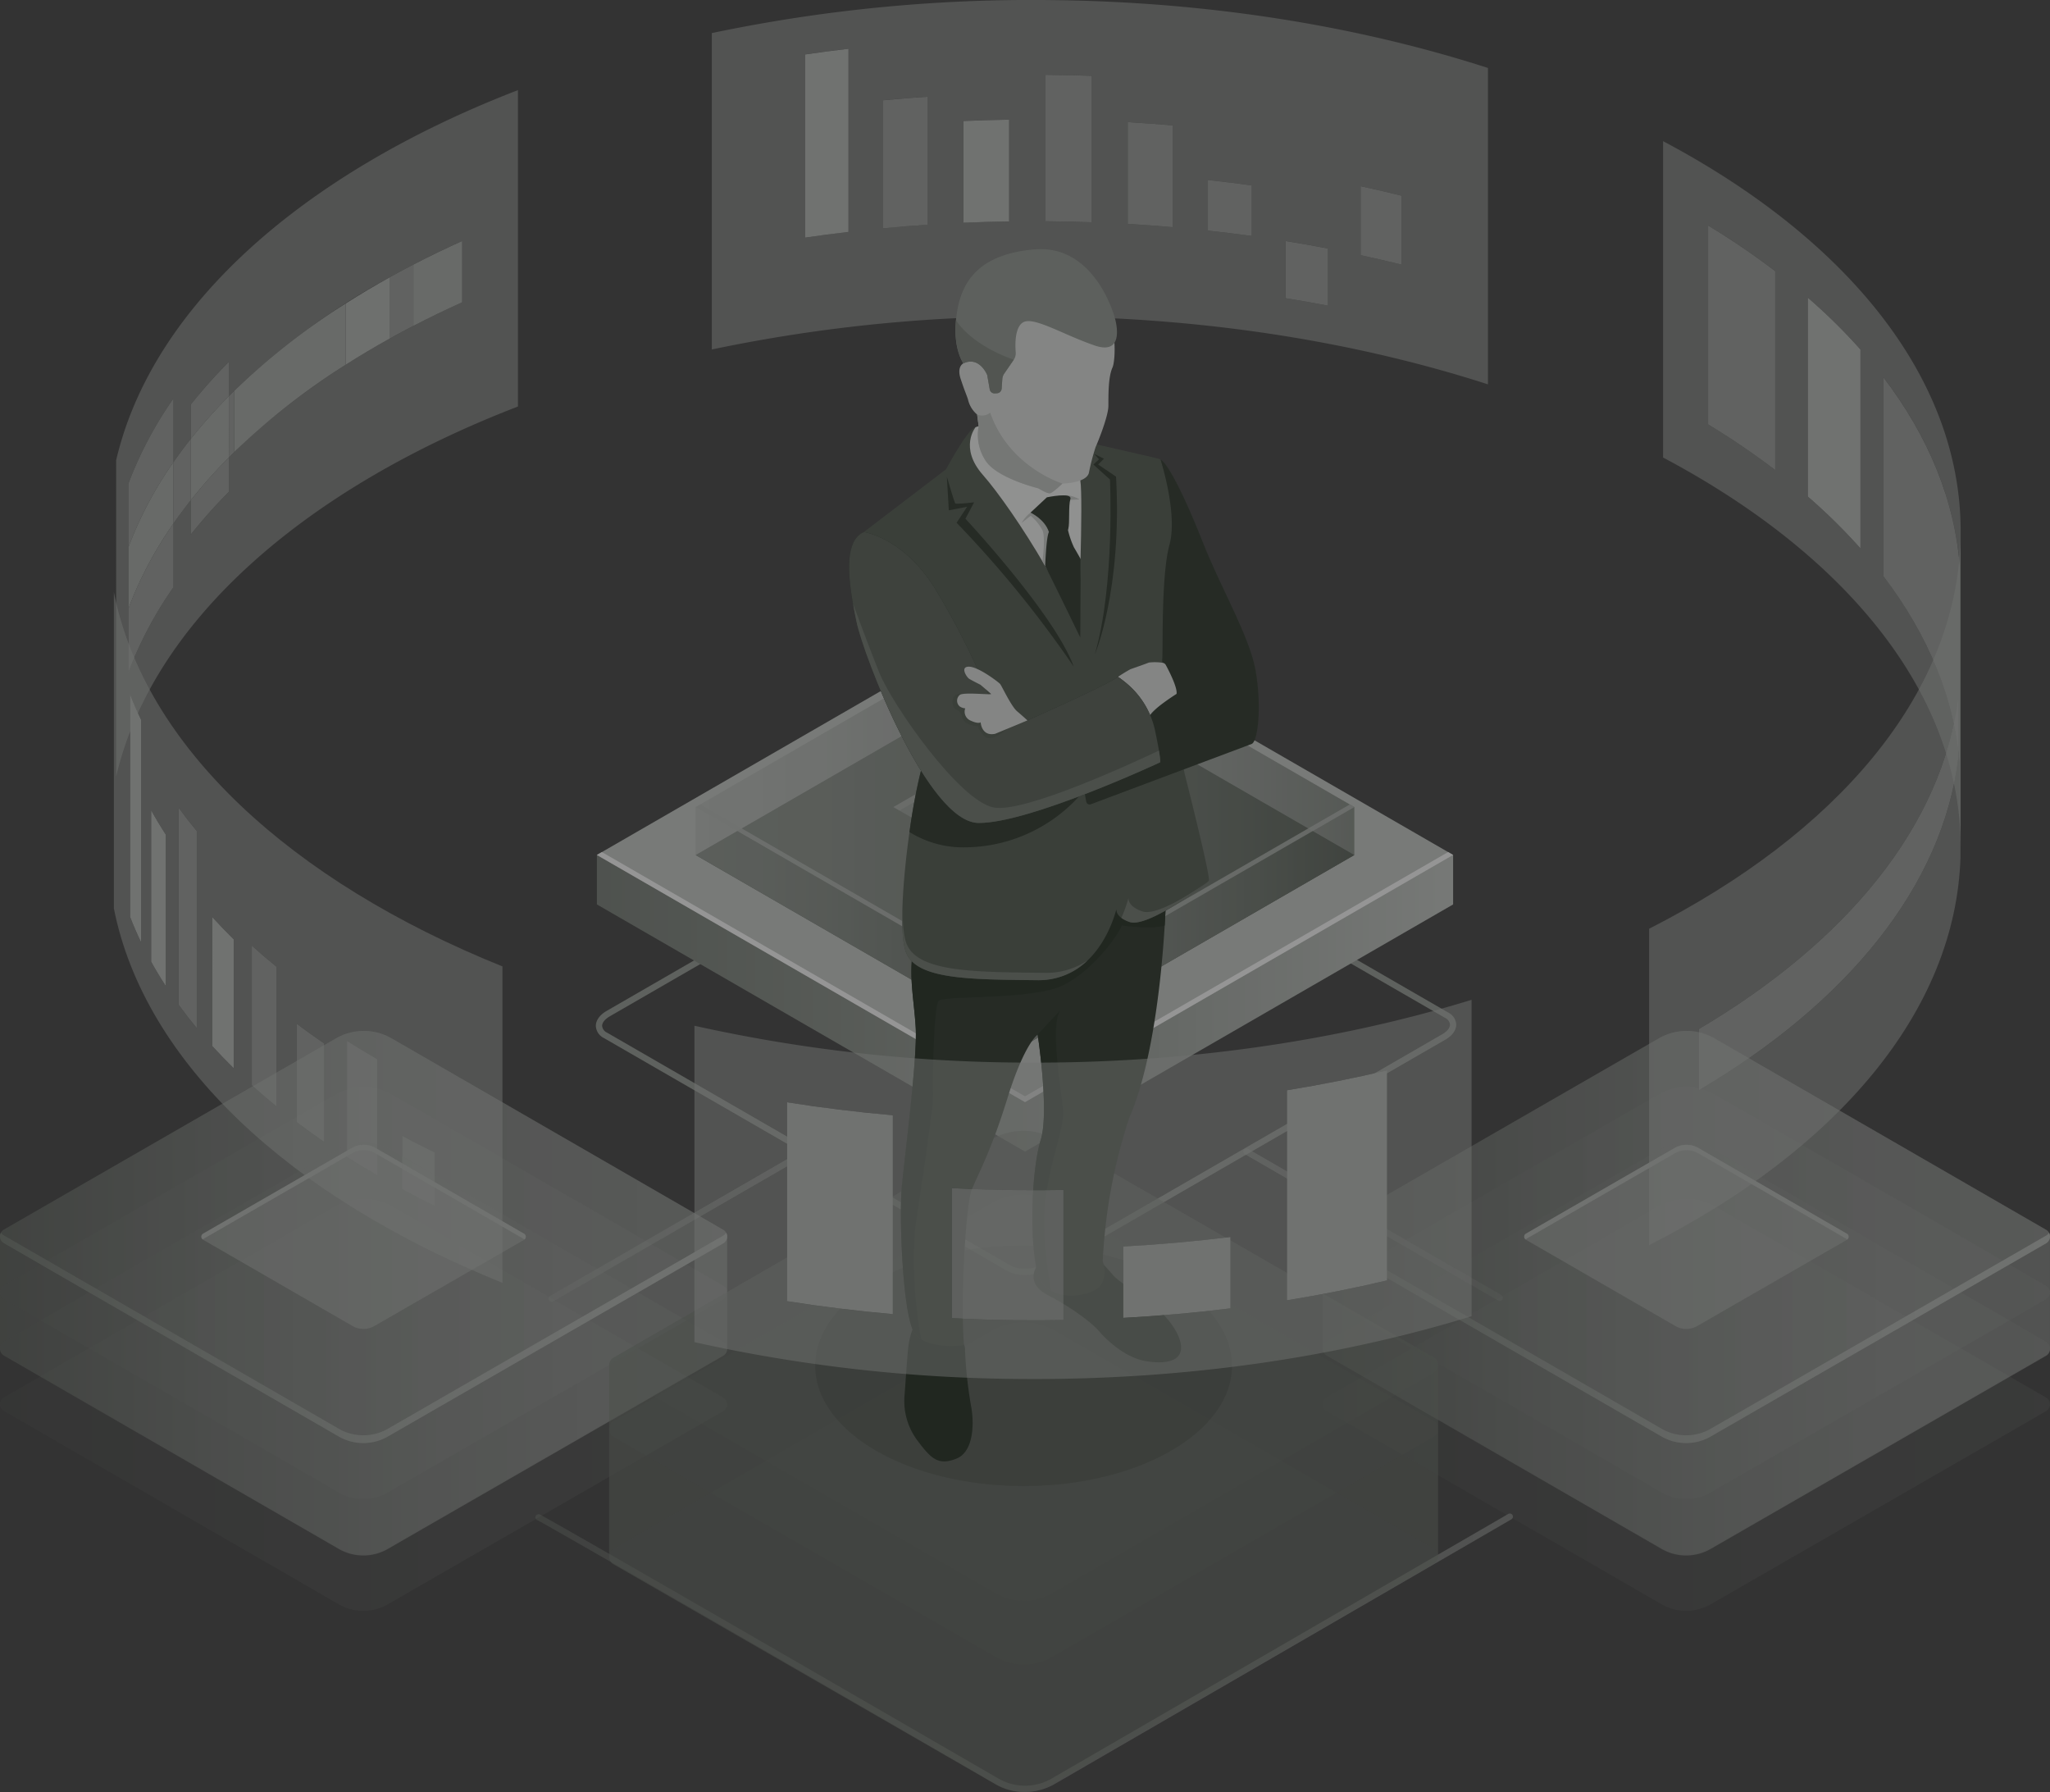 <svg xmlns="http://www.w3.org/2000/svg" xmlns:xlink="http://www.w3.org/1999/xlink" width="500" height="437" viewBox="0 0 500 437"><rect x="0" y="0" width="500" height="437" fill="#333333" stroke="none"/><defs><style>.a{opacity:0.484;}.b{fill:#8d938c;mix-blend-mode:lighten;isolation:isolate;}.c,.d,.i,.m,.t{opacity:0.5;}.c,.l{fill:url(#a);}.d{fill:url(#b);}.e{fill:url(#d);}.f{fill:#c3c7c3;}.g{fill:#fff;}.h{fill:#071405;}.i,.j,.n,.o,.p,.q,.r{fill:#b2b6b2;}.j{opacity:0.8;}.k{opacity:0.11;}.o{opacity:0.502;}.p{opacity:0.753;}.q{opacity:0.878;}.r{opacity:0.973;}.s{fill:url(#y);}.t{fill:url(#ac);}.u{fill:#111d0f;opacity:0.2;}.v{fill:#0e1b0d;}.w{fill:#182417;}.x{fill:#434c41;}.y{fill:url(#af);}.z{fill:url(#ag);}.aa{fill:#f5f6f5;}.ab{fill:#dcdedc;}.ac{fill:#4a5349;}.ad{fill:#8a918a;}.ae{fill:#c8cbc8;}.af{fill:#bcc0bc;}.ag{fill:url(#ah);}.ah{fill:#747b73;}</style><linearGradient id="a" y1="0.5" x2="1" y2="0.5" gradientUnits="objectBoundingBox"><stop offset="0" stop-color="#656d64"/><stop offset="0.016" stop-color="#676e66"/><stop offset="0.289" stop-color="#878d87"/><stop offset="0.551" stop-color="#9ea39e"/><stop offset="0.794" stop-color="#adb1ad"/><stop offset="1" stop-color="#b2b6b2"/></linearGradient><linearGradient id="b" y1="0.5" x2="1" y2="0.5" gradientUnits="objectBoundingBox"><stop offset="0" stop-color="#b2b6b2"/><stop offset="0.206" stop-color="#adb1ad"/><stop offset="0.449" stop-color="#9ea39e"/><stop offset="0.711" stop-color="#878d87"/><stop offset="0.984" stop-color="#676e66"/><stop offset="1" stop-color="#656d64"/></linearGradient><linearGradient id="d" x1="-0.247" y1="0.5" x2="1.034" y2="0.5" gradientUnits="objectBoundingBox"><stop offset="0" stop-color="#656d64"/><stop offset="0.171" stop-color="#6b736b"/><stop offset="0.422" stop-color="#7f867e"/><stop offset="0.72" stop-color="#9ea49e"/><stop offset="1" stop-color="#c3c7c3"/></linearGradient><linearGradient id="y" x1="7.177" y1="0.5" x2="8.177" y2="0.5" xlink:href="#a"/><linearGradient id="ac" x1="7.177" y1="0.5" x2="8.177" y2="0.5" xlink:href="#a"/><linearGradient id="af" x1="64.056" y1="2.142" x2="65.078" y2="2.142" xlink:href="#a"/><linearGradient id="ag" x1="31.427" y1="1.22" x2="32.415" y2="1.22" xlink:href="#a"/><linearGradient id="ah" x1="18.841" y1="0.735" x2="19.81" y2="0.735" xlink:href="#a"/></defs><g class="a" transform="translate(452.524 3.049)"><path class="b" d="M-241.7,256.924a8.876,8.876,0,0,1-4.374-1.024L-344.4,199.146a3.456,3.456,0,0,1-1.966-2.96c0-1.358.956-2.688,2.623-3.649l97.006-55.994c2.969-1.714,7.331-1.882,9.929-.379l98.324,56.754a3.46,3.46,0,0,1,1.967,2.96c0,1.358-.957,2.688-2.624,3.649l-97.006,55.994A11.363,11.363,0,0,1-241.7,256.924Zm-3.613-2.343c2.1,1.214,5.954,1.04,8.407-.378l97.006-56c1.166-.672,1.862-1.544,1.862-2.332a2.055,2.055,0,0,0-1.2-1.64l-98.324-56.753c-2.1-1.21-5.951-1.036-8.407.378l-97.006,56c-1.166.672-1.862,1.544-1.862,2.332a2.058,2.058,0,0,0,1.2,1.64Z" transform="translate(39.17 50.943)"/><path class="c" d="M-354.01,238.954a.756.756,0,0,1-.66-.383.759.759,0,0,1,.279-1.039l62.112-35.852a.762.762,0,0,1,1.039.279.76.76,0,0,1-.279,1.04L-353.63,238.85A.747.747,0,0,1-354.01,238.954Z" transform="translate(36.068 75.437)"/><path class="d" d="M-168.474,238.752a.76.76,0,0,1-.381-.1L-230.616,203a.763.763,0,0,1-.279-1.04.763.763,0,0,1,1.04-.279l61.761,35.649a.763.763,0,0,1,.279,1.04A.761.761,0,0,1-168.474,238.752Z" transform="translate(81.738 75.437)"/><path class="c" d="M-237.722,334.52a14.451,14.451,0,0,1-7.239-1.938c-25.318-14.673-109.624-63.4-111.646-64.3a.733.733,0,0,1-.487-.933.787.787,0,0,1,.976-.506c1.313.378,110.816,63.781,111.921,64.42a12.98,12.98,0,0,0,12.966,0l111.368-64.532a.762.762,0,0,1,1.042.276.764.764,0,0,1-.277,1.042l-111.369,64.533A14.491,14.491,0,0,1-237.722,334.52Z" transform="translate(35.199 99.416)"/><g transform="translate(-306.942 145.171)"><path class="e" d="M-137.345,149.285v12.063l-104.416,60.27-104.419-60.272V149.283Z" transform="translate(346.181 -89.013)"/><path class="f" d="M-241.761,225.79l-104.419-60.272,104.416-60.27,104.419,60.272Z" transform="translate(346.181 -105.247)"/><path class="g" d="M-241.761,208.336l-103.2-59.568-1.221.7,104.419,60.272,104.416-60.27-1.221-.7Z" transform="translate(346.181 -89.203)"/><g transform="translate(24.105 2.238)"><path class="h" d="M-248.259,208.137l-80.312-46.357,80.31-46.356,80.312,46.357Z" transform="translate(328.573 -103.733)"/><g transform="translate(0)"><path class="d" d="M-248.259,208.138l-80.314-46.358,80.311-46.357,80.314,46.358Z" transform="translate(328.573 -103.733)"/><path class="d" d="M-269.907,106.882l80.314,46.358V164.93l-80.314-46.358Z" transform="translate(350.219 -106.882)"/><path class="d" d="M-248.259,118.571l-80.314,46.357V153.239l80.311-46.357Z" transform="translate(328.573 -106.882)"/><path class="d" d="M-248.259,199.6l-80.314-46.358,80.311-46.357,80.314,46.358Z" transform="translate(328.573 -106.882)"/><path class="i" d="M-261.256,164.266l-32.092-18.524,32.091-18.523,32.092,18.524Z" transform="translate(341.57 -99.385)"/><path class="i" d="M-261.257,128.923l30.615,17.672,1.476-.852-32.092-18.524-32.091,18.523,1.476.852Z" transform="translate(341.57 -99.385)"/><path class="d" d="M-269.906,187.11V198.8l80.311-46.357V140.754Z" transform="translate(350.219 -94.395)"/><path class="d" d="M-328.573,140.753v11.689l80.314,46.358V187.111Z" transform="translate(328.573 -94.396)"/></g><path class="j" d="M-248.259,186.007l-79.208-45.721-1.105.638,80.314,46.358,80.311-46.357-1.105-.638Z" transform="translate(328.573 -94.568)"/></g></g><g transform="translate(-452.524 248.346)"><g class="k" transform="translate(0 40.92)"><path class="l" d="M-356.991,212.352a13.6,13.6,0,0,0-13.588-.007l-80.989,46.64a1.911,1.911,0,0,0,0,3.311l81.662,47.138a12,12,0,0,0,11.992,0l81.788-47.093a1.911,1.911,0,0,0,0-3.312Z" transform="translate(452.524 -210.53)"/></g><g class="k" transform="translate(0 27.28)"><path class="l" d="M-356.991,202.386a13.6,13.6,0,0,0-13.588-.007l-80.989,46.64a1.911,1.911,0,0,0,0,3.311l81.662,47.138a12,12,0,0,0,11.992,0l81.788-47.093a1.911,1.911,0,0,0,0-3.312Z" transform="translate(452.524 -200.564)"/></g><g class="k" transform="translate(0 13.64)"><path class="l" d="M-356.991,192.42a13.6,13.6,0,0,0-13.588-.007l-80.989,46.64a1.911,1.911,0,0,0,0,3.311l81.662,47.138a12,12,0,0,0,11.992,0l81.788-47.093a1.911,1.911,0,0,0,0-3.312Z" transform="translate(452.524 -190.598)"/></g><g class="k"><path class="l" d="M-356.991,182.454a13.6,13.6,0,0,0-13.588-.007l-80.989,46.64a1.911,1.911,0,0,0,0,3.311l81.662,47.138a12,12,0,0,0,11.992,0l81.788-47.093a1.911,1.911,0,0,0,0-3.312Z" transform="translate(452.524 -180.632)"/></g><path class="c" d="M-276.126,229.13l-80.865-46.677a13.6,13.6,0,0,0-13.588-.007l-80.989,46.64a1.89,1.89,0,0,0-.956,1.655v27.425a1.894,1.894,0,0,0,.956,1.656l81.662,47.136a11.993,11.993,0,0,0,11.992,0l81.788-47.093a1.893,1.893,0,0,0,.957-1.656V230.786h0A1.893,1.893,0,0,0-276.126,229.13Z" transform="translate(452.524 -180.632)"/><g class="k"><path class="l" d="M-356.991,182.454a13.6,13.6,0,0,0-13.588-.007l-80.989,46.64a1.911,1.911,0,0,0,0,3.311l81.662,47.138a12,12,0,0,0,11.992,0l81.788-47.093a1.911,1.911,0,0,0,0-3.312Z" transform="translate(452.524 -180.632)"/></g><g class="m" transform="translate(49.112 27.785)"><path class="n" d="M-374.176,201.7a5.77,5.77,0,0,0-5.761,0l-36.286,20.9a.854.854,0,0,0,0,1.478l36.437,21.031a5.352,5.352,0,0,0,5.35,0l36.492-21.012a.853.853,0,0,0,0-1.478Z" transform="translate(416.649 -200.933)"/></g><path class="n" d="M-416.226,223.91l36.286-20.9a5.763,5.763,0,0,1,5.761,0l36.231,20.913c.037.021.051.059.084.083a.84.84,0,0,0-.084-1.395L-374.179,201.7a5.77,5.77,0,0,0-5.761,0l-36.286,20.9a.839.839,0,0,0-.082,1.395C-416.277,223.967-416.263,223.93-416.226,223.91Z" transform="translate(465.764 -173.148)"/><path class="l" d="M-276.126,217.314l-81.788,47.093a11.994,11.994,0,0,1-11.992,0l-81.662-47.136a1.887,1.887,0,0,1-.709-.714,1.914,1.914,0,0,0,.709,2.6l81.662,47.138a12,12,0,0,0,11.992,0l81.788-47.093a1.911,1.911,0,0,0,.709-2.6A1.894,1.894,0,0,1-276.126,217.314Z" transform="translate(452.525 -167.388)"/></g><g transform="translate(-129.88 248.346)"><g class="k" transform="translate(0 40.92)"><path class="l" d="M-121.308,212.352a13.6,13.6,0,0,0-13.59-.007l-80.987,46.64a1.911,1.911,0,0,0,0,3.311l81.662,47.138a12,12,0,0,0,11.992,0l81.788-47.093a1.912,1.912,0,0,0,0-3.312Z" transform="translate(216.841 -210.53)"/></g><g class="k" transform="translate(0 27.28)"><path class="l" d="M-121.308,202.386a13.6,13.6,0,0,0-13.59-.007l-80.987,46.64a1.911,1.911,0,0,0,0,3.311l81.662,47.138a12,12,0,0,0,11.992,0l81.788-47.093a1.913,1.913,0,0,0,0-3.312Z" transform="translate(216.841 -200.564)"/></g><g class="k" transform="translate(0 13.64)"><path class="l" d="M-121.308,192.42a13.6,13.6,0,0,0-13.59-.007l-80.987,46.64a1.911,1.911,0,0,0,0,3.311l81.662,47.138a12,12,0,0,0,11.992,0l81.788-47.093a1.913,1.913,0,0,0,0-3.312Z" transform="translate(216.841 -190.598)"/></g><g class="k"><path class="l" d="M-121.308,182.454a13.6,13.6,0,0,0-13.59-.007l-80.987,46.64a1.911,1.911,0,0,0,0,3.311l81.662,47.138a12,12,0,0,0,11.992,0l81.788-47.093a1.913,1.913,0,0,0,0-3.312Z" transform="translate(216.841 -180.632)"/></g><path class="c" d="M-40.443,229.13l-80.866-46.677a13.6,13.6,0,0,0-13.59-.007l-80.987,46.64a1.89,1.89,0,0,0-.956,1.655v27.425a1.894,1.894,0,0,0,.956,1.656l81.662,47.136a11.993,11.993,0,0,0,11.992,0l81.788-47.093a1.894,1.894,0,0,0,.957-1.656V230.786h0A1.894,1.894,0,0,0-40.443,229.13Z" transform="translate(216.841 -180.632)"/><g class="k"><path class="l" d="M-121.308,182.454a13.6,13.6,0,0,0-13.59-.007l-80.987,46.64a1.911,1.911,0,0,0,0,3.311l81.662,47.138a12,12,0,0,0,11.992,0l81.788-47.093a1.913,1.913,0,0,0,0-3.312Z" transform="translate(216.841 -180.632)"/></g><g class="m" transform="translate(49.111 27.785)"><path class="n" d="M-138.493,201.7a5.77,5.77,0,0,0-5.761,0l-36.286,20.9a.853.853,0,0,0,0,1.478l36.435,21.031a5.354,5.354,0,0,0,5.351,0l36.491-21.012a.853.853,0,0,0,0-1.478Z" transform="translate(180.967 -200.933)"/></g><path class="n" d="M-180.543,223.91l36.286-20.9a5.763,5.763,0,0,1,5.761,0l36.231,20.913c.037.021.051.059.084.083a.84.84,0,0,0-.084-1.395L-138.5,201.7a5.77,5.77,0,0,0-5.761,0l-36.286,20.9a.839.839,0,0,0-.082,1.395C-180.594,223.967-180.58,223.93-180.543,223.91Z" transform="translate(230.081 -173.148)"/><path class="l" d="M-40.443,217.314l-81.788,47.093a11.994,11.994,0,0,1-11.992,0l-81.662-47.136a1.888,1.888,0,0,1-.709-.714,1.914,1.914,0,0,0,.709,2.6l81.662,47.138a12,12,0,0,0,11.992,0L-40.443,219.2a1.911,1.911,0,0,0,.709-2.6A1.894,1.894,0,0,1-40.443,217.314Z" transform="translate(216.842 -167.388)"/></g><g transform="translate(-424.197 -3.049)"><path class="o" d="M-83.816,174.916v-48.5c-1.124-16.527-7.665-32.282-18.647-46.685v48.5c10.982,14.4,17.523,30.157,18.647,46.685Zm-24.261-53.5v-48.5a138.585,138.585,0,0,0-12.842-12.65v48.5a138.755,138.755,0,0,1,12.842,12.65Zm-20.789-19.113v-48.5a187.026,187.026,0,0,0-16.369-11.134v48.5a187.637,187.637,0,0,1,16.369,11.134Zm-27.358-3.049V22.1c44.689,23.7,72.582,57.6,72.582,95.1v77.159c0-37.5-27.893-71.4-72.582-95.105Z" transform="translate(533.525 12.319)"/><path class="o" d="M-175.415,71.485V57.551q-5.113-.979-10.337-1.822V69.663q5.222.842,10.337,1.822ZM-194.009,54.5V42.164q-5.3-.731-10.7-1.318V53.178q5.394.585,10.7,1.318Zm36.491,6.976V44.661q-4.91-1.215-9.937-2.3V59.171q5.027,1.084,9.937,2.3Zm-55.726-9.125V27.527q-5.462-.47-11.008-.788V51.557q5.544.318,11.008.79Zm-39.939-1.4V26.129q-5.614.084-11.161.326V51.274q5.546-.24,11.161-.326Zm-19.841.8V20.531q-5.487.361-10.893.869V52.617q5.4-.509,10.893-.87Zm40-.6V15.444q-5.013-.177-10.085-.227l-1.2-.011V50.913l1.2.01q5.072.051,10.085.229Zm-59.342,2.357V8.84q-5.343.624-10.593,1.392V54.9q5.249-.766,10.593-1.391ZM-325.709,5.019a379.59,379.59,0,0,1,82.6-8.048c38.787.389,75.12,6.359,106.71,16.553V90.682c-31.59-10.194-67.923-16.164-106.71-16.552a379.676,379.676,0,0,0-82.6,8.048V5.019Z" transform="translate(470.989 3.049)"/><path class="o" d="M-417.86,103.758V88.222a93.813,93.813,0,0,0-10.967,20.7v46.01a93.8,93.8,0,0,1,10.967-20.7V118.7q2.006-2.889,4.245-5.7v8.378a125.607,125.607,0,0,1,9.283-10.41v-8.378c14.559-14.647,33.948-27.495,56.9-37.843V49.8q-6.127,2.763-11.909,5.758-2.891,1.5-5.691,3.052a176.69,176.69,0,0,0-37.991,27.73q-.661.649-1.313,1.3V79.266a125.389,125.389,0,0,0-9.283,10.41v8.378q-2.236,2.817-4.245,5.7Zm-13.972-.487c8.777-37.653,45.672-70.081,98.006-90.263V90.167c-52.335,20.181-89.23,52.61-98.006,90.263V103.271Z" transform="translate(431.832 8.968)"/><path class="p" d="M-408.1,77.733q.651-.653,1.313-1.3V91.372a166.668,166.668,0,0,1,27.18-21.3q5.212-3.32,10.811-6.426V48.7q2.8-1.554,5.691-3.052V60.59q5.779-2.993,11.909-5.758v0c-22.955,10.348-42.344,23.2-56.9,37.843V77.733Zm-13.528,16.115q2.006-2.889,4.245-5.7v14.942q-2.236,2.817-4.245,5.7V93.848Z" transform="translate(435.598 18.878)"/><path class="q" d="M-378.877,45.648q5.779-2.993,11.909-5.758V54.832q-6.127,2.763-11.909,5.758V45.648Z" transform="translate(451.371 18.878)"/><path class="q" d="M-410.785,72.326a166.67,166.67,0,0,1,27.18-21.3V65.964a166.67,166.67,0,0,0-27.18,21.3V72.326Z" transform="translate(439.598 22.982)"/><path class="r" d="M-390.931,52.753q5.212-3.32,10.811-6.426V61.269q-5.6,3.1-10.811,6.426V52.753Z" transform="translate(446.924 21.251)"/><path class="p" d="M-429.637,88.663a93.815,93.815,0,0,1,10.967-20.7V83.5a93.775,93.775,0,0,0-10.967,20.7v14.942a93.775,93.775,0,0,1,10.967-20.7v15.534a93.805,93.805,0,0,0-10.967,20.7V88.663Z" transform="translate(432.642 29.228)"/><path class="q" d="M-429.637,100.012a93.775,93.775,0,0,1,10.967-20.7V94.256a93.775,93.775,0,0,0-10.967,20.7V100.012Z" transform="translate(432.642 33.412)"/><path class="p" d="M-418.525,95.148a125.612,125.612,0,0,1,9.283-10.41v8.378a125.612,125.612,0,0,0-9.283,10.41V95.148Zm0-23.319a125.393,125.393,0,0,1,9.283-10.41V69.8a125.612,125.612,0,0,0-9.283,10.41V71.829Z" transform="translate(436.742 26.815)"/><path class="q" d="M-418.525,77.95a125.609,125.609,0,0,1,9.283-10.41V82.482a125.614,125.614,0,0,0-9.283,10.41V77.95Z" transform="translate(436.742 29.072)"/><path class="p" d="M-116.953,64.209c10.982,14.4,17.523,30.158,18.647,46.685v48.5c-1.124-16.528-7.665-32.282-18.647-46.685V64.21Z" transform="translate(548.015 27.844)"/><path class="n" d="M-130.435,49.989a138.584,138.584,0,0,1,12.842,12.65v48.5a138.756,138.756,0,0,0-12.842-12.65v-48.5Z" transform="translate(543.041 22.601)"/><path class="p" d="M-148.2,37.132a187.023,187.023,0,0,1,16.369,11.134v48.5A187.634,187.634,0,0,0-148.2,85.629v-48.5Z" transform="translate(536.487 17.862)"/><path class="p" d="M-210.109,30.129q5.027,1.084,9.937,2.3V49.241q-4.91-1.215-9.937-2.3V30.129Z" transform="translate(513.643 15.28)"/><path class="p" d="M-223.474,39.9q5.222.842,10.337,1.822V55.653q-5.113-.979-10.337-1.822V39.9Z" transform="translate(508.711 18.881)"/><path class="p" d="M-237.32,29.023q5.394.587,10.7,1.318V42.673q-5.3-.731-10.7-1.318V29.023Z" transform="translate(503.602 14.872)"/><path class="p" d="M-251.6,18.715q5.544.318,11.008.788V44.324q-5.462-.47-11.008-.79V18.715Z" transform="translate(498.335 11.072)"/><path class="p" d="M-266.248,10.289l1.2.011q5.072.049,10.085.227V46.234q-5.013-.177-10.085-.229l-1.2-.01V10.289Z" transform="translate(492.929 7.966)"/><path class="n" d="M-280.883,18.6q5.546-.24,11.161-.326V43.089q-5.614.084-11.161.326V18.6Z" transform="translate(487.529 10.908)"/><path class="p" d="M-295.18,15.049q5.4-.507,10.893-.869V45.395q-5.487.361-10.893.87V15.049Z" transform="translate(482.253 9.4)"/><path class="n" d="M-309.091,7.03q5.249-.768,10.593-1.392V50.305q-5.343.624-10.593,1.391V7.03Z" transform="translate(477.121 6.251)"/></g><g transform="translate(-303.959 57.703)"><g transform="translate(0 215.018)"><g class="k" transform="translate(0 46.65)"><path class="s" d="M-250.723,234.6a15.5,15.5,0,0,1,15.49-.008l92.327,53.169a2.179,2.179,0,0,1,0,3.775L-236,345.275a13.672,13.672,0,0,1-13.671,0l-93.24-53.685a2.179,2.179,0,0,1,0-3.775Z" transform="translate(344.002 -232.525)"/></g><g class="k" transform="translate(0 31.1)"><path class="s" d="M-250.723,223.24a15.5,15.5,0,0,1,15.49-.007l92.327,53.169a2.179,2.179,0,0,1,0,3.775L-236,333.914a13.672,13.672,0,0,1-13.671,0l-93.24-53.685a2.18,2.18,0,0,1,0-3.776Z" transform="translate(344.002 -221.164)"/></g><g class="k" transform="translate(0 15.55)"><path class="s" d="M-250.723,211.879a15.508,15.508,0,0,1,15.49-.008l92.327,53.169a2.18,2.18,0,0,1,0,3.776L-236,322.553a13.679,13.679,0,0,1-13.671,0l-93.24-53.687a2.179,2.179,0,0,1,0-3.775Z" transform="translate(344.002 -209.803)"/></g><g class="k" transform="translate(0 0.001)"><path class="s" d="M-250.723,200.519a15.5,15.5,0,0,1,15.49-.008l92.327,53.169a2.179,2.179,0,0,1,0,3.775L-236,311.191a13.672,13.672,0,0,1-13.671,0l-93.24-53.685a2.179,2.179,0,0,1,0-3.775Z" transform="translate(344.002 -198.441)"/></g><path class="t" d="M-342.911,253.731l92.188-53.212a15.5,15.5,0,0,1,15.49-.008l92.327,53.169a2.159,2.159,0,0,1,1.091,1.887v46.649a2.159,2.159,0,0,1-1.091,1.887L-236,357.84a13.672,13.672,0,0,1-13.671,0l-93.24-53.685a2.158,2.158,0,0,1-1.09-1.887V255.618h0A2.158,2.158,0,0,1-342.911,253.731Z" transform="translate(344.002 -198.441)"/><g class="k" transform="translate(0 0.001)"><path class="s" d="M-250.723,200.519a15.5,15.5,0,0,1,15.49-.008l92.327,53.169a2.179,2.179,0,0,1,0,3.775L-236,311.191a13.672,13.672,0,0,1-13.671,0l-93.24-53.685a2.179,2.179,0,0,1,0-3.775Z" transform="translate(344.002 -198.441)"/></g><path class="s" d="M-342.911,240.26l93.24,53.686a13.672,13.672,0,0,0,13.671,0l93.095-53.736a2.157,2.157,0,0,0,.809-.814,2.181,2.181,0,0,1-.809,2.962L-236,296.093a13.672,13.672,0,0,1-13.671,0l-93.24-53.685a2.181,2.181,0,0,1-.809-2.962A2.156,2.156,0,0,0-342.911,240.26Z" transform="translate(344.002 -183.343)"/></g><ellipse class="u" cx="50.831" cy="29.34" rx="50.831" ry="29.34" transform="translate(50.262 242.968)"/><g transform="translate(58.542)"><path class="v" d="M-251.457,222.123s1.235,1.288,2.518,2.806,4.887,3.63,6.4,4.57,8.452,6.2,9.9,11.375-3.507,5.862-8.579,4.963-9.809-5.577-11.19-7.266-6.18-5.521-12.4-8.742-2.46-7.551-2.46-7.551Z" transform="translate(313.355 25.307)"/><path class="v" d="M-289.172,233.36a19.226,19.226,0,0,0-1.317,5.323c-.292,2.993-.71,9.485-.865,11.383a16.058,16.058,0,0,0,3.124,10.994c3.343,4.448,5.071,6.206,9.513,4.455s4.341-9.2,3.555-13.039a106.531,106.531,0,0,1-1.436-13.313,2.66,2.66,0,0,0-.255-1.475Z" transform="translate(304.864 29.45)"/><path class="w" d="M-227.414,161.688s-.936,34.186-8.905,52.333a131.96,131.96,0,0,0-6.462,34.994s1.318,3.272-.552,5.934-13.568,5.1-15.5-3.645-1.19-25.1.935-31.921-.757-25.621-.757-25.621-3.2,2.042-7.39,15.549-7.276,18.659-8.718,22.39-2.768,26.623-1.855,37.8c0,0-9.473,1.345-12.213-3.182s-3.655-27.952-2.961-35.421,3.818-31.391,3.388-38.795-1.971-13.414-.278-20.808,51.687-23.82,51.687-23.82Z" transform="translate(304.641 -2.212)"/><path class="v" d="M-288.4,189.363c-.428-7.4-1.971-13.414-.278-20.808.637-2.78,8.1-6.835,17.166-10.815,15.3-1.4,34.705-3.018,36.041-2.814a50.161,50.161,0,0,1,6.993,2.436l1.068,1.584s-.058,2.08-.261,5.475c-3.569,1.068-10.434-.034-10.434-.034-.966,2.4-6.928,10.923-14.344,14.6s-29.114,2.417-30.358,3.816-1.488,20.114-1.35,22.494-2.044,17.361-4.062,30.61c-1.985,13.034,1.036,28.875,1.135,29.384a5.373,5.373,0,0,1-1.741-1.715c-2.739-4.529-3.655-27.952-2.961-35.421S-287.973,196.766-288.4,189.363Z" transform="translate(304.641 0.528)"/><path class="x" d="M-241.71,77.388s11.09,2.529,14.822,3.405a1.923,1.923,0,0,1,1.353,1.17c1.076,2.728,3.778,11.2,1.743,23.567-2.5,15.2-1.71,25.432-1.71,25.432l5.131,26.694s6.449,25.425,5.893,26.121-14.852,11.571-19.319,10.039-3-4.059-3-4.059-3.62,18.426-19.638,18.25-29.106-.126-31.826-6.6.745-33.688,3.569-44.463,9.539-32.254,9.539-32.254l-23.463-25.963,20.051-15.311s4.791-8.9,6.76-10.029,3-.174,3-.174Z" transform="translate(302.205 -29.73)"/><g transform="translate(12.96 154.456)"><path class="y" d="M-251,157.954c-.015.925.524,2.3,3.4,3.289,3.11,1.066,10.731-3.565,15.73-7.051-2.5,2.074-14.774,11.033-18.86,9.631a7.26,7.26,0,0,1-2.01-1A32.881,32.881,0,0,0-251,157.954Z" transform="translate(306.174 -154.192)"/><path class="z" d="M-290.669,167.785c2.871,6.832,16.681,6.779,33.586,6.965a18.068,18.068,0,0,0,10.51-3.029,17.087,17.087,0,0,1-12.388,4.824c-16.02-.178-29.106-.126-31.826-6.6-.893-2.124-1.116-6.492-.917-11.772C-291.742,162.462-291.447,165.932-290.669,167.785Z" transform="translate(291.771 -152.724)"/></g><path class="aa" d="M-278.341,73.157s-4.1,4.955,1.8,11.643c3.628,4.117,9.869,12.994,15.187,22.213,3.323,5.758,6.392,8.829,8.133,13.776,0,0,.244-5.877.476-14.953.22-8.565.337-17.467-.047-19.707C-253.583,81.513-273.813,70.911-278.341,73.157Z" transform="translate(309.175 -29.723)"/><path class="ab" d="M-262.312,98.8s2.1,1.3,2.823,1.2,3.047-2.365,3.047-2.365,5.814-.105,6.449-2.6a54.006,54.006,0,0,1,1.641-6.3c.589-1.295,3.1-7.508,3.117-10.029s-.077-7.025,1.013-9.41,2.557-26.245-20.488-25.572-15.887,24.6-15.887,24.6-1.684.717-.664,3.8,1.247,3.4,1.766,4.927a6.808,6.808,0,0,0,2.241,3.75l.382,2.837a11.387,11.387,0,0,0,1.771,8.545C-272.235,96.393-262.312,98.8-262.312,98.8Z" transform="translate(308.466 -40.463)"/><path class="w" d="M-240.207,78.85s2.457.365,10.43,20.418c4.449,11.19,11.316,22.777,12.771,31.093s.643,17.207-1,17.832c-1.583.6-30.23,11.319-39.2,14.7a.843.843,0,0,1-1.128-.645l-2.472-13.832,17.778-6.867s3.387-4.137,6.57-5.689c0,0-3.565-6.567-3.338-8.358s-.318-20.342,1.766-27.89S-240.207,78.85-240.207,78.85Z" transform="translate(316.158 -27.511)"/><path class="ab" d="M-253.363,118.544a35.717,35.717,0,0,1,3.053-1.879c.605-.234,3.88-1.352,4.5-1.631a12.327,12.327,0,0,1,3.327.047,1.041,1.041,0,0,1,.815.542c.757,1.4,2.863,5.484,2.626,7.043,0,0-5.918,3.739-6.579,5.406l-.945.2S-250.528,119.772-253.363,118.544Z" transform="translate(318.903 -14.21)"/><path class="w" d="M-287.692,136.763c.679-2.592,1.585-5.806,2.567-9.191l36,15.43a37.973,37.973,0,0,1-29.666,12.4,24.806,24.806,0,0,1-11.7-3.7A143.515,143.515,0,0,1-287.692,136.763Z" transform="translate(305.205 -9.55)"/><path class="w" d="M-297.649,91.751s9.5,1.307,17.166,13.462a183.984,183.984,0,0,1,13.263,26.223l.264,1.582a6.4,6.4,0,0,0,8.924,4.794c8.1-3.616,20.1-9.082,22.333-10.723a20.639,20.639,0,0,1,9.131,13.331c1.561,7.47,1.165,7.493,1.165,7.493s-31.971,14.918-44.318,14.772-28.012-40.733-29.737-49.121S-303.083,94.122-297.649,91.751Z" transform="translate(301.238 -22.755)"/><path class="ac" d="M-297.649,91.751s9.5,1.307,17.166,13.462a183.984,183.984,0,0,1,13.263,26.223l.264,1.582a6.4,6.4,0,0,0,8.924,4.794c8.1-3.616,20.1-9.082,22.333-10.723a20.639,20.639,0,0,1,9.131,13.331c1.561,7.47,1.165,7.493,1.165,7.493s-31.971,14.918-44.318,14.772-28.012-40.733-29.737-49.121S-303.083,94.122-297.649,91.751Z" transform="translate(301.238 -22.755)"/><path class="x" d="M-269.411,129.091s-4.032,3.771-5.788,1.707-1.239-2.294-1.239-2.294-3.628-.033-4.07-2.306-2.229-1.072-2.331-3.605,2.936-2.013,2.936-2.013Z" transform="translate(308.026 -12.143)"/><path class="ab" d="M-264.847,128.844s-1.109-1.032-2.539-2.242-3.743-6.216-4.133-6.657-5.216-4.142-7.542-4.206-.6,2.539-.063,2.906,2.806,1.495,2.806,1.495,2.335,1.961,2.6,2.249-6.494-.464-7.568.194a1.83,1.83,0,0,0-.066,2.856,2.65,2.65,0,0,0,1.336.453,2.35,2.35,0,0,0,1.268,2.977c2.027.943,2.494.419,2.494.419s.175,3.513,3.524,2.818Z" transform="translate(308.335 -13.912)"/><path class="ad" d="M-243.463,57.978s3.01,9.575-4.909,6.85-15.082-7.283-17.568-5.547c-1.893,1.322-1.807,5.373-1.658,7.232a2.75,2.75,0,0,1-.475,1.786l-2.346,3.411a2.608,2.608,0,0,0-.454,1.3l-.168,2.373a1.191,1.191,0,0,1-1.118,1.1l-.541.031a1.192,1.192,0,0,1-1.242-.984l-.611-3.486s-1.863-4.689-5.8-2.847c0,0-2.635-3.538-1.759-11.105S-277.85,42.662-263,41.4-243.463,57.978-243.463,57.978Z" transform="translate(308.228 -41.339)"/><path class="ae" d="M-270.509,90.923l2.222-1.723a11.987,11.987,0,0,1,2.857,3.517c.8,1.811,0,7.567,0,7.567l.678,1.163.834-1.522.7-6.806s-.756-5.028-.83-5.157-4.286.448-4.286.448A8.718,8.718,0,0,0-270.509,90.923Z" transform="translate(312.576 -24.158)"/><path class="ae" d="M-262.7,85.173a7.553,7.553,0,0,1,3.444,1.046s-2.492.122-2.887.167S-262.7,85.173-262.7,85.173Z" transform="translate(315.456 -25.18)"/><path class="w" d="M-264.934,85.695l-3.986,3.724s3.5,1.61,4.477,4.736c0,0,4.337.81,4.733-.76s-.011-5.527.507-7.281S-264.934,85.695-264.934,85.695Z" transform="translate(313.162 -25.167)"/><path class="w" d="M-260.836,91.146a22.069,22.069,0,0,0,1.55,4.607c.809,1.347,1.637,2.855,1.637,2.855l-.1,19.119s-7.033-14.494-8.559-17.428c0,0,.234-6.982.9-8.3S-260.836,91.146-260.836,91.146Z" transform="translate(314.127 -23.008)"/><path class="af" d="M-275.246,70.482c4.62,13.328,17.62,17.283,17.62,17.283s-2.325,2.257-3.047,2.365-2.823-1.2-2.823-1.2-9.924-2.409-12.788-6.62a11.387,11.387,0,0,1-1.771-8.545l-.382-2.837A3.137,3.137,0,0,0-275.246,70.482Z" transform="translate(309.651 -30.596)"/><path class="w" d="M-283.828,81.881s1.825,6.289,2.059,6.527,4.585-.266,4.585-.266l-2.112,4s21.88,23.46,26.416,36.078a267.65,267.65,0,0,0-28.576-35.1l2.578-3.9-4.472.872Z" transform="translate(307.662 -26.394)"/><path class="w" d="M-257.519,77.823l1.161,1.325-1.363,1.273,4.045,3.656s1.238,25.661-3.7,42.66c0,0,6.707-15.592,5.186-43.359l-4.379-2.967L-255.14,79Z" transform="translate(317.294 -27.89)"/><path class="v" d="M-267.3,182.888a1.4,1.4,0,0,0-.151.119l5.668-6.032c-2.616,3.689.4,20.579.711,24.447s-3.027,11.852-4.277,21.21,1.31,22.684,1.317,22.724a7.215,7.215,0,0,1-3.446-4.926c-1.933-8.742-1.19-25.1.935-31.921S-267.3,182.888-267.3,182.888Z" transform="translate(313.283 8.663)"/><path class="ag" d="M-269.974,157.987c-12.347-.146-28.012-40.732-29.737-49.121-.288-1.4-.578-2.876-.841-4.37.045.122,3.243,8.884,6.329,16.652,3.108,7.823,19.607,31.537,28.038,33.082,7.6,1.393,34.957-11.372,40.253-13.892.479,2.85.275,2.877.275,2.877S-257.627,158.134-269.974,157.987Z" transform="translate(301.491 -18.057)"/><path class="ah" d="M-272.7,71.845a1.192,1.192,0,0,1-1.242-.984l-.611-3.486s-1.863-4.689-5.8-2.847c0,0-2.485-3.361-1.814-10.513,4.379,6.574,14.1,9.609,14.1,9.609l-2.346,3.411a2.609,2.609,0,0,0-.454,1.3l-.168,2.373a1.191,1.191,0,0,1-1.118,1.1Z" transform="translate(308.23 -36.666)"/></g></g><g transform="translate(-424.749 128.778)"><path class="o" d="M-361.945,248.043V235.006q3.918,2.1,8.01,4.092v13.038q-4.09-1.993-8.01-4.094Zm-25.681-16.29V207.729q3.255,2.451,6.708,4.812v24.024q-3.452-2.359-6.708-4.812Zm12.24,8.456V211.872q3.6,2.283,7.386,4.467v28.337q-3.785-2.182-7.386-4.467Zm-32.84-27.058V181.711q2.5,2.747,5.219,5.419v31.439q-2.717-2.669-5.219-5.419Zm9.628,9.568v-34.06q2.889,2.609,5.988,5.131v34.06q-3.1-2.521-5.988-5.131Zm-24.542-30.131V155.66q1.661,3,3.568,5.936v36.926q-1.906-2.934-3.568-5.934Zm6.705,10.5V155.05q2.092,2.88,4.418,5.692V208.78q-2.325-2.811-4.418-5.694Zm-11.835-21.395V127.437q1.21,3.1,2.676,6.152v54.255q-1.466-3.049-2.676-6.152Zm90.81,12.039c-51.632-20.8-87.305-53.648-94.776-91.286V179.6c7.47,37.639,43.143,70.491,94.776,91.288V193.73Z" transform="translate(432.235 -89.888)"/><path class="o" d="M-224.228,252.658V235.253q13.323-.729,26.178-2.325v17.407q-12.838,1.587-26.178,2.324Zm-41.752.079v-31.72q7.984.4,16.125.487,5.561.055,11.063-.041v31.719q-5.5.1-11.063.042-8.138-.082-16.125-.487Zm-40.242-4.162v-48.5q12.623,2,25.816,3.166v48.5q-13.179-1.158-25.816-3.166Zm121.925-.207V197.15q12.532-2.032,24.45-4.856v51.218q-11.9,2.817-24.45,4.857Zm45.039-73.275c-32.892,10.12-70.623,15.7-110.6,15.3a376.164,376.164,0,0,1-78.941-8.976v77.159a376.167,376.167,0,0,0,78.941,8.974c39.974.4,77.7-5.178,110.6-15.3V175.094Z" transform="translate(470.402 -63.105)"/><path class="o" d="M-146.573,227.327V212.385c36.016-21.261,59.462-49.608,63.293-81.143v14.942c-3.832,31.535-27.277,59.883-63.293,81.143Zm63.813-56.9V93.27c-1.149,37.741-30.324,71.429-75.952,94.656v77.159c45.628-23.227,74.8-56.917,75.952-94.656Z" transform="translate(533.159 -93.27)"/><path class="p" d="M-86.552,121.014c-3.832,31.535-27.277,59.883-63.293,81.143V217.1c36.016-21.261,59.462-49.608,63.293-81.143V121.014Z" transform="translate(536.43 -83.042)"/><path class="n" d="M-286.491,196.515q-13.179-1.158-25.816-3.166v48.5q12.623,2,25.816,3.166v-48.5Z" transform="translate(476.486 -56.375)"/><path class="n" d="M-226.234,217.35q-12.838,1.589-26.178,2.325v17.405q13.323-.727,26.178-2.325V217.35Z" transform="translate(498.586 -47.527)"/><path class="n" d="M-198.794,187.661q-11.9,2.815-24.45,4.856v51.219q12.532-2.032,24.45-4.857V187.661Z" transform="translate(509.348 -58.472)"/><path class="p" d="M-255.723,209.094q-5.5.1-11.063.041-8.138-.082-16.125-.487v31.72q7.984.4,16.125.487,5.561.055,11.063-.042V209.094Z" transform="translate(487.332 -50.735)"/><path class="n" d="M-426.662,126.857q-1.466-3.047-2.676-6.152V174.96q1.21,3.1,2.676,6.152V126.857Z" transform="translate(433.304 -83.156)"/><path class="n" d="M-422.023,147.262q-1.906-2.936-3.568-5.936v36.928q1.661,3,3.568,5.934V147.262Z" transform="translate(434.686 -75.554)"/><path class="p" d="M-416.275,146.572q-2.325-2.811-4.418-5.692v48.037q2.092,2.882,4.418,5.694V146.572Z" transform="translate(436.494 -75.718)"/><path class="n" d="M-409.479,165.779q-2.717-2.669-5.219-5.419V191.8q2.5,2.747,5.219,5.419V165.779Z" transform="translate(438.706 -68.537)"/><path class="p" d="M-401.676,170.567q-3.1-2.521-5.988-5.131V199.5q2.889,2.607,5.988,5.131v-34.06Z" transform="translate(441.301 -66.666)"/><path class="p" d="M-392.941,184.182q-3.452-2.361-6.708-4.812v24.024q3.255,2.453,6.708,4.812V184.182Z" transform="translate(444.258 -61.529)"/><path class="p" d="M-383.322,186.864q-3.785-2.182-7.386-4.467v28.337q3.6,2.283,7.386,4.467V186.864Z" transform="translate(447.557 -60.413)"/><path class="p" d="M-372.88,203.392q-4.09-1.991-8.01-4.092v13.036q3.918,2.1,8.01,4.094V203.392Z" transform="translate(451.18 -54.182)"/></g></g></svg>